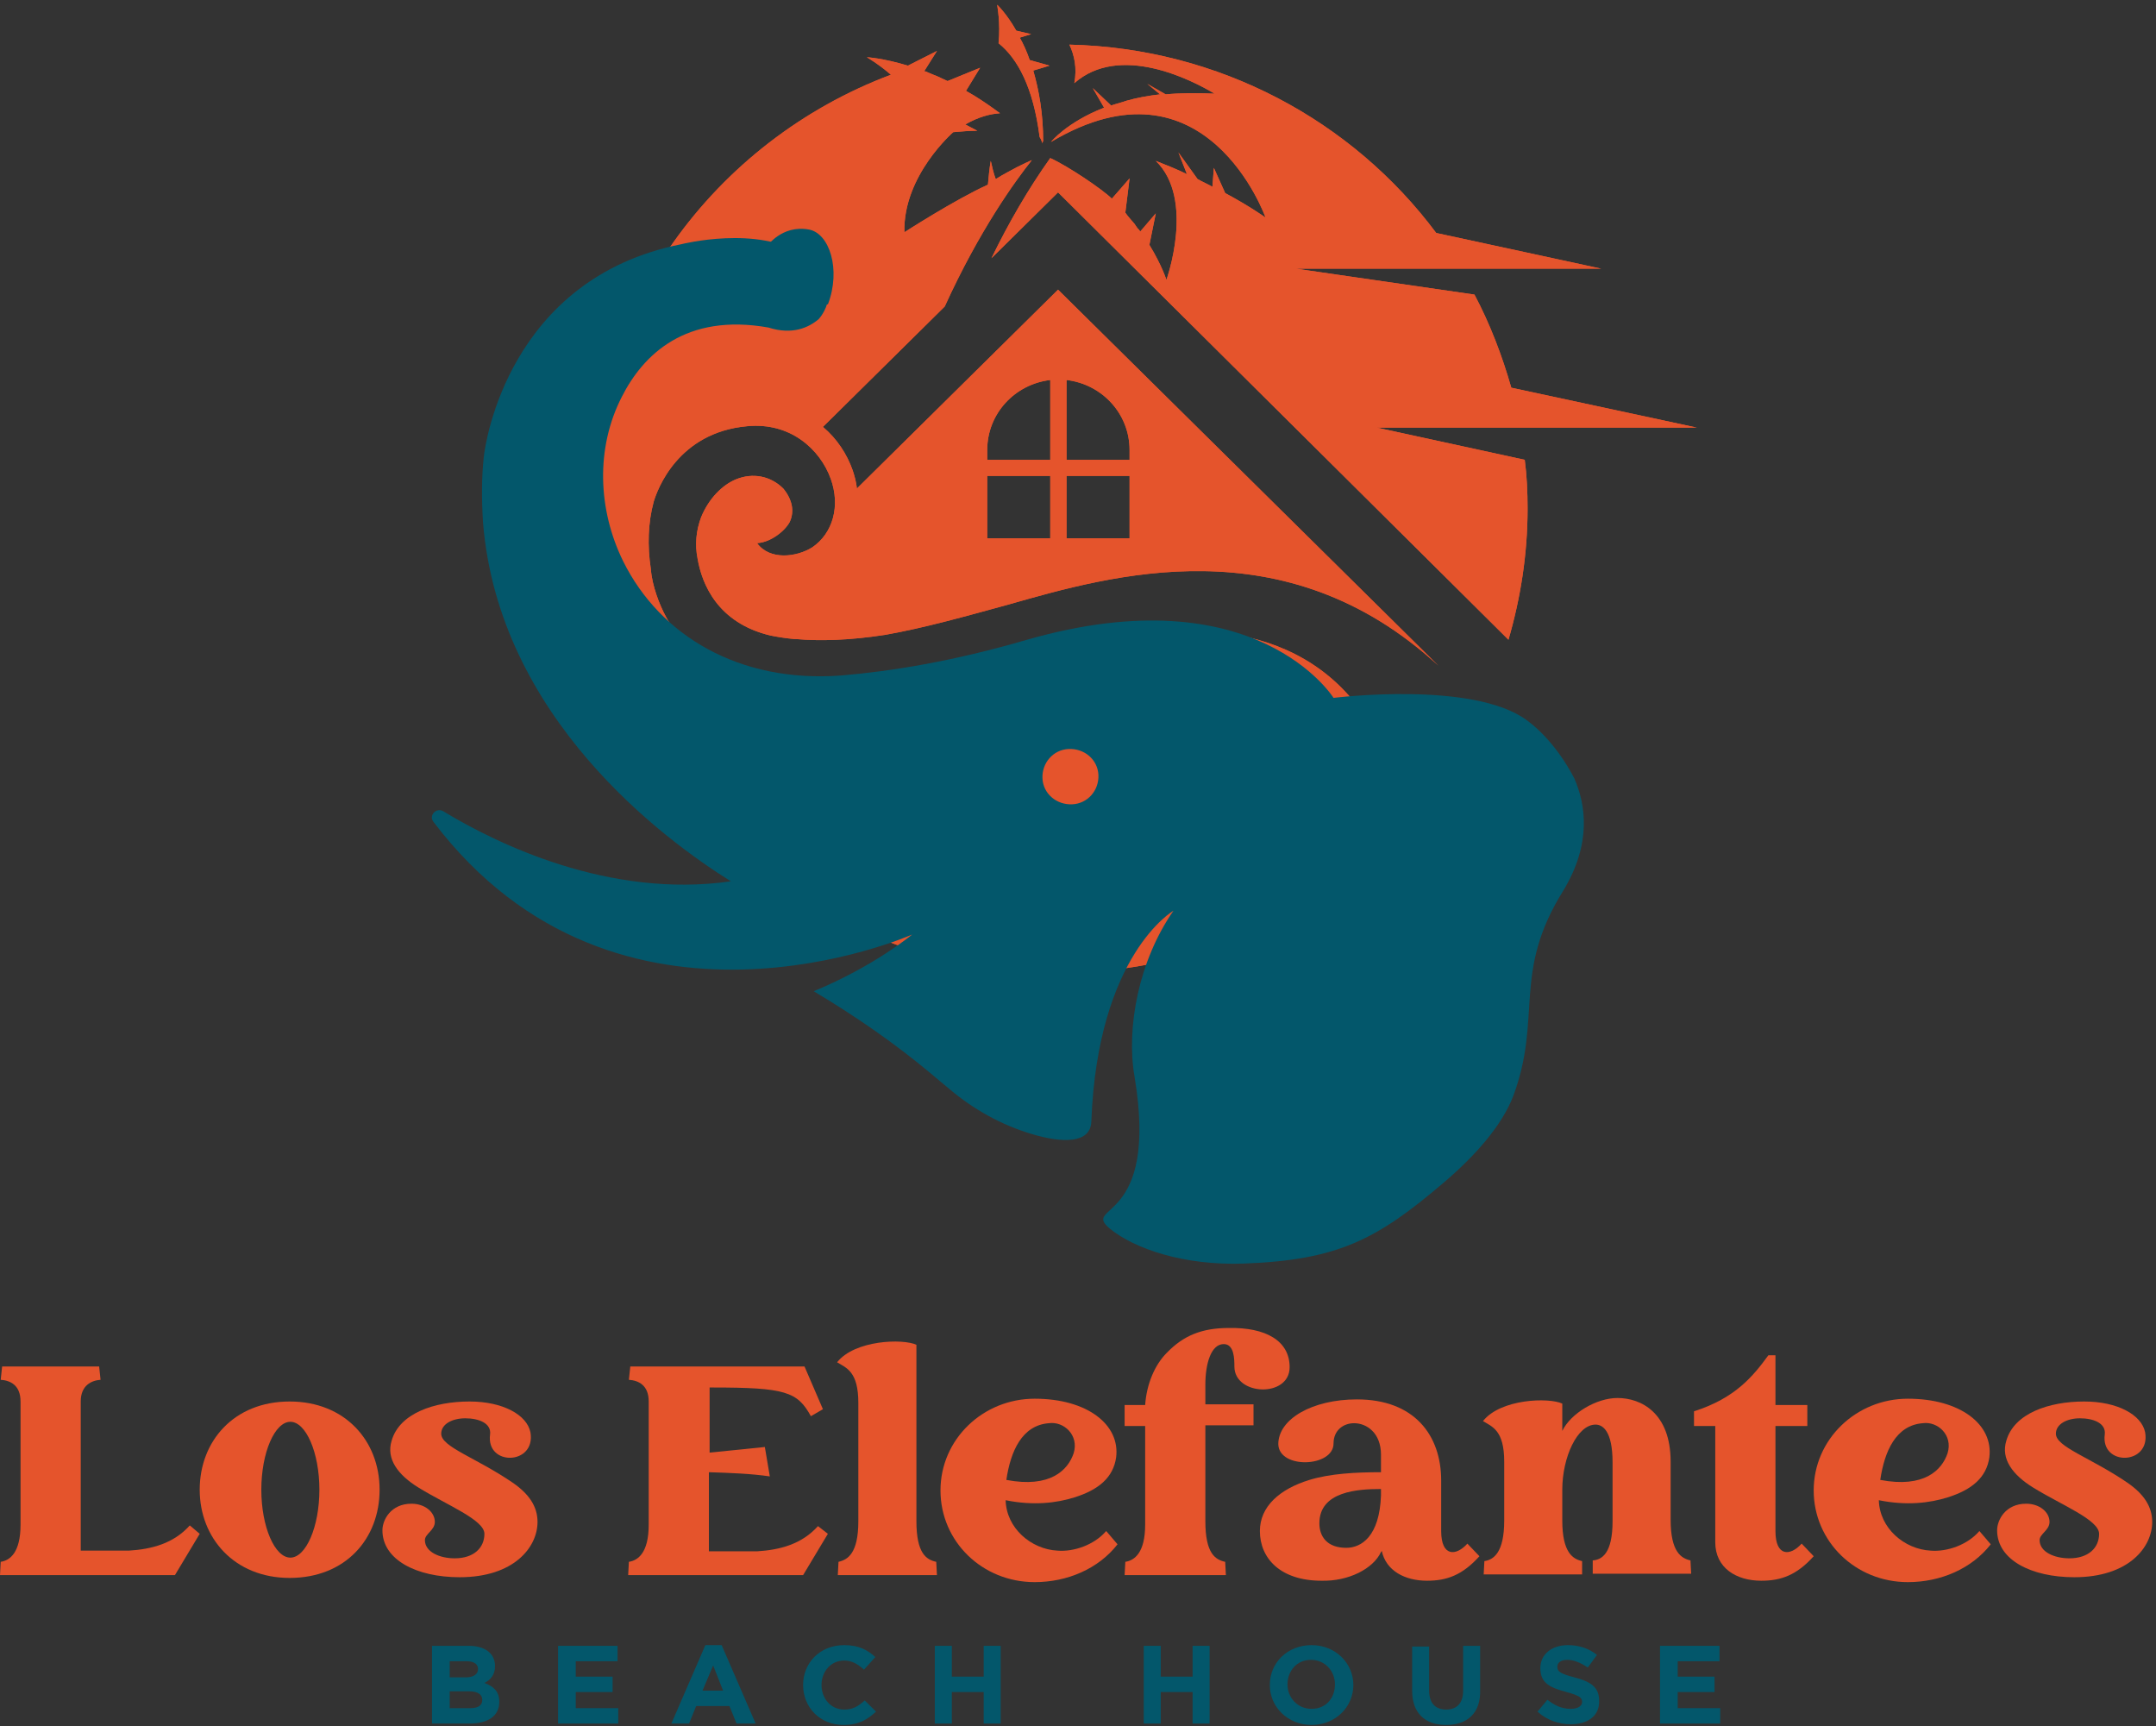 <svg width="371" height="297" viewBox="0 0 371 297" fill="none" xmlns="http://www.w3.org/2000/svg">
<rect x="0" y="0" width="371" height="297" fill="#333333" stroke="none"/>
<path d="M233.981 121.988C221.185 104.643 198.275 108.136 189.135 110.424C184.138 111.749 179.629 113.315 175.364 114.52C163.909 117.772 152.941 120.904 142.826 120.904C141.486 120.904 140.145 120.783 138.804 120.663C133.442 120.181 128.324 118.495 123.815 115.604C118.331 112.231 114.797 107.774 112.969 102.354C112.482 100.909 112.116 99.463 111.994 97.898C111.385 93.923 111.507 89.948 112.482 86.334C113.091 84.287 116.625 74.41 128.568 73.326C136.002 72.603 141.12 77.301 142.948 82.36C144.654 87.057 143.314 91.755 139.779 94.164C137.098 95.85 132.467 96.452 130.274 93.441C132.589 93.32 135.027 91.393 135.88 89.828C136.733 88.021 136.367 85.973 134.783 84.046C132.589 81.878 129.543 81.275 126.618 82.48C124.303 83.444 121.987 85.732 120.647 88.984C119.794 91.273 119.55 93.682 120.037 96.091C120.768 100.427 123.449 107.172 132.589 109.34C133.808 109.581 135.27 109.822 136.733 109.943C136.855 109.943 136.855 109.943 136.977 109.943C140.998 110.304 146.116 110.183 152.332 109.22C159.156 108.015 166.346 105.968 173.414 104.041C191.207 98.982 221.064 90.189 247.508 114.52L182.067 49.838L147.457 84.046C147.335 82.962 147.091 81.998 146.726 80.914C145.751 78.144 144.045 75.494 141.607 73.446L162.568 52.729C168.54 39.6 174.755 31.048 177.558 27.555C177.192 27.675 176.826 27.916 176.461 28.037L174.998 28.759C173.902 29.362 172.683 29.964 171.343 30.807C170.977 29.843 170.733 28.759 170.489 27.675C170.246 29 170.124 30.446 170.002 31.771C164.396 34.3 155.622 39.961 155.622 39.961C155.378 30.205 164.031 22.737 164.031 22.737C165.371 22.616 166.833 22.496 168.174 22.496C167.443 22.135 166.833 21.773 166.102 21.412C168.418 20.087 170.368 19.605 172.074 19.485C170.124 18.039 168.174 16.714 166.224 15.63L168.661 11.655L163.056 13.944C162.203 13.583 161.35 13.101 160.618 12.86L159.765 12.499C159.522 12.378 159.278 12.258 159.034 12.258L161.228 8.765L156.231 11.294C151.844 9.969 149.163 9.849 149.163 9.849C149.163 9.849 151.235 11.053 153.306 12.86C122.84 24.303 101.27 53.452 101.27 87.539C101.27 131.624 137.464 167.397 182.067 167.397C213.63 167.397 240.928 149.45 254.211 123.433C243.609 120.422 233.981 121.988 233.981 121.988ZM183.529 78.264V70.676V65.376C189.622 66.099 194.375 71.158 194.375 77.421V79.107H183.529V78.264ZM183.529 81.878H194.375V92.598H183.529V81.878ZM169.88 77.421C169.88 71.158 174.633 66.099 180.726 65.376V70.676V78.023V79.107H169.88V77.421ZM169.88 81.878H180.726V92.598H169.88V81.878Z" fill="#E5542C"/>
<path d="M184.87 14.306C192.669 7.44 204.977 13.704 208.999 16.113C205.952 15.992 203.149 15.992 200.59 16.233L197.422 14.426L199.615 16.233C197.544 16.474 195.594 16.835 193.888 17.317L193.156 17.558C192.425 17.799 191.816 17.919 191.207 18.16L188.038 15.149L189.988 18.522C183.529 21.051 180.848 24.424 180.848 24.424C207.536 8.524 217.773 37.432 217.773 37.432C217.773 37.432 215.092 35.505 210.827 33.217L208.877 28.88L208.633 32.133C207.78 31.651 206.927 31.289 206.074 30.808L202.784 26.23L204.246 29.964C202.54 29.121 200.712 28.398 198.884 27.676C205.709 34.301 200.712 48.152 200.712 48.152C200.712 48.152 199.981 45.743 197.787 42.13L198.884 36.71L196.203 39.841C196.081 39.6 195.959 39.48 195.716 39.239L195.228 38.516C194.741 37.914 194.131 37.312 193.644 36.589L194.375 30.687L191.328 34.18C189.744 32.614 183.895 28.639 180.726 27.194C176.948 32.494 173.536 38.396 170.611 44.418L182.067 33.096L259.573 110.064C261.645 102.957 262.863 95.369 262.863 87.54C262.863 84.649 262.741 81.878 262.376 79.108L236.906 73.567H261.645H291.989L260.06 66.702C258.476 61.161 256.404 55.741 253.723 50.682L223.013 46.225H251.286H275.537L247.143 40.082C232.763 20.81 209.852 8.283 184.017 7.681C184.87 9.488 185.357 11.656 184.87 14.306Z" fill="#E5542C"/>
<path d="M171.83 7.44C175.12 10.09 177.801 15.028 178.898 23.581C179.142 23.942 179.263 24.303 179.385 24.665C179.385 24.544 179.385 24.424 179.507 24.303C179.507 19.485 178.776 15.51 177.801 12.138L180.604 11.295L177.192 10.331C176.704 8.886 176.095 7.561 175.486 6.477L177.435 5.874L174.876 5.272C173.17 2.261 171.586 0.815 171.586 0.815C171.586 0.936 172.195 3.947 171.83 7.44Z" fill="#E5542C"/>
<path d="M233.981 121.988C221.185 104.643 198.275 108.136 189.135 110.424C184.138 111.749 179.629 113.315 175.364 114.52C163.909 117.772 152.941 120.904 142.826 120.904C141.486 120.904 140.145 120.783 138.804 120.663C133.442 120.181 128.324 118.495 123.815 115.604C118.331 112.231 114.797 107.774 112.969 102.354C112.482 100.909 112.116 99.463 111.994 97.898C111.385 93.923 111.507 89.948 112.482 86.334C113.091 84.287 116.625 74.41 128.568 73.326C136.002 72.603 141.12 77.301 142.948 82.36C144.654 87.057 143.314 91.755 139.779 94.164C137.098 95.85 132.467 96.452 130.274 93.441C132.589 93.32 135.027 91.393 135.88 89.828C136.733 88.021 136.367 85.973 134.783 84.046C132.589 81.878 129.543 81.275 126.618 82.48C124.303 83.444 121.987 85.732 120.647 88.984C119.794 91.273 119.55 93.682 120.037 96.091C120.768 100.427 123.449 107.172 132.589 109.34C133.808 109.581 135.27 109.822 136.733 109.943C136.855 109.943 136.855 109.943 136.977 109.943C140.998 110.304 146.116 110.183 152.332 109.22C159.156 108.015 166.346 105.968 173.414 104.041C191.207 98.982 221.064 90.189 247.508 114.52L182.067 49.838L147.457 84.046C147.335 82.962 147.091 81.998 146.726 80.914C145.751 78.144 144.045 75.494 141.607 73.446L162.568 52.729C168.54 39.6 174.755 31.048 177.558 27.555C177.192 27.675 176.826 27.916 176.461 28.037L174.998 28.759C173.902 29.362 172.683 29.964 171.343 30.807C170.977 29.843 170.733 28.759 170.489 27.675C170.246 29 170.124 30.446 170.002 31.771C164.396 34.3 155.622 39.961 155.622 39.961C155.378 30.205 164.031 22.737 164.031 22.737C165.371 22.616 166.833 22.496 168.174 22.496C167.443 22.135 166.833 21.773 166.102 21.412C168.418 20.087 170.368 19.605 172.074 19.485C170.124 18.039 168.174 16.714 166.224 15.63L168.661 11.655L163.056 13.944C162.203 13.583 161.35 13.101 160.618 12.86L159.765 12.499C159.522 12.378 159.278 12.258 159.034 12.258L161.228 8.765L156.231 11.294C151.844 9.969 149.163 9.849 149.163 9.849C149.163 9.849 151.235 11.053 153.306 12.86C122.84 24.303 101.27 53.452 101.27 87.539C101.27 131.624 137.464 167.397 182.067 167.397C213.63 167.397 240.928 149.45 254.211 123.433C243.609 120.422 233.981 121.988 233.981 121.988ZM183.529 78.264V70.676V65.376C189.622 66.099 194.375 71.158 194.375 77.421V79.107H183.529V78.264ZM183.529 81.878H194.375V92.598H183.529V81.878ZM169.88 77.421C169.88 71.158 174.633 66.099 180.726 65.376V70.676V78.023V79.107H169.88V77.421ZM169.88 81.878H180.726V92.598H169.88V81.878Z" fill="#E5542C"/>
<path d="M184.87 14.306C192.669 7.44 204.977 13.704 208.999 16.113C205.952 15.992 203.149 15.992 200.59 16.233L197.422 14.426L199.615 16.233C197.544 16.474 195.594 16.835 193.888 17.317L193.156 17.558C192.425 17.799 191.816 17.919 191.207 18.16L188.038 15.149L189.988 18.522C183.529 21.051 180.848 24.424 180.848 24.424C207.536 8.524 217.773 37.432 217.773 37.432C217.773 37.432 215.092 35.505 210.827 33.217L208.877 28.88L208.633 32.133C207.78 31.651 206.927 31.289 206.074 30.808L202.784 26.23L204.246 29.964C202.54 29.121 200.712 28.398 198.884 27.676C205.709 34.301 200.712 48.152 200.712 48.152C200.712 48.152 199.981 45.743 197.787 42.13L198.884 36.71L196.203 39.841C196.081 39.6 195.959 39.48 195.716 39.239L195.228 38.516C194.741 37.914 194.131 37.312 193.644 36.589L194.375 30.687L191.328 34.18C189.744 32.614 183.895 28.639 180.726 27.194C176.948 32.494 173.536 38.396 170.611 44.418L182.067 33.096L259.573 110.064C261.645 102.957 262.863 95.369 262.863 87.54C262.863 84.649 262.741 81.878 262.376 79.108L236.906 73.567H261.645H291.989L260.06 66.702C258.476 61.161 256.404 55.741 253.723 50.682L223.013 46.225H251.286H275.537L247.143 40.082C232.763 20.81 209.852 8.283 184.017 7.681C184.87 9.488 185.357 11.656 184.87 14.306Z" fill="#E5542C"/>
<path d="M171.83 7.44C175.12 10.09 177.801 15.028 178.898 23.581C179.142 23.942 179.263 24.303 179.385 24.665C179.385 24.544 179.385 24.424 179.507 24.303C179.507 19.485 178.776 15.51 177.801 12.138L180.604 11.295L177.192 10.331C176.704 8.886 176.095 7.561 175.486 6.477L177.435 5.874L174.876 5.272C173.17 2.261 171.586 0.815 171.586 0.815C171.586 0.936 172.195 3.947 171.83 7.44Z" fill="#E5542C"/>
<path d="M34.366 263.884L30.101 270.991H0L0.122 268.702C1.706 268.461 3.534 267.136 3.534 262.318V241.119C3.534 238.349 1.828 237.506 0.122 237.385L0.366 235.097H17.061L17.305 237.385C15.721 237.506 13.893 238.349 13.893 241.119V266.775H22.18C26.079 266.534 29.857 265.571 32.66 262.439L34.366 263.884Z" fill="#E5542C"/>
<path d="M34.366 256.296C34.366 247.985 40.216 241.12 49.843 241.12C59.349 241.12 65.32 247.865 65.32 256.296C65.32 264.728 59.47 271.473 49.843 271.473C40.338 271.473 34.366 264.607 34.366 256.296ZM54.961 256.296C54.961 249.912 52.646 244.613 49.965 244.613C47.284 244.613 44.968 249.912 44.968 256.296C44.968 262.68 47.284 267.98 49.965 267.98C52.646 267.98 54.961 262.68 54.961 256.296Z" fill="#E5542C"/>
<path d="M83.356 263.885C83.356 261.476 76.897 258.946 72.022 255.935C68.488 253.767 66.416 250.997 67.391 247.865C68.732 243.167 74.703 241.12 80.796 241.12C86.524 241.12 90.668 243.408 91.277 246.419C92.252 252.081 83.6 252.321 84.331 246.781C84.574 244.854 82.381 244.01 80.065 244.01C77.872 244.01 75.922 244.974 75.922 246.66C75.922 248.949 81.893 250.756 88.23 255.092C91.033 257.019 92.496 259.187 92.496 261.837C92.496 266.173 88.474 271.353 79.09 271.353C71.657 271.353 65.807 268.341 65.807 263.282C65.807 261.476 67.269 258.705 70.804 258.705C73.119 258.705 74.825 260.151 74.825 261.837C74.825 263.282 73.119 263.885 73.119 264.969C73.119 267.016 75.678 268.1 78.237 268.1C81.528 268.1 83.356 266.294 83.356 263.885Z" fill="#E5542C"/>
<path d="M142.46 263.884L138.195 270.991H108.094L108.216 268.702C109.8 268.461 111.628 267.136 111.628 262.318V241.119C111.628 238.349 109.922 237.506 108.216 237.385L108.46 235.097H138.439L141.607 242.444L139.535 243.649C137.22 239.433 135.148 238.71 122.596 238.71H122.109V249.912L131.614 248.948L132.467 254.007C129.177 253.526 125.643 253.405 121.987 253.285V266.895H130.274C134.173 266.655 137.951 265.691 140.754 262.559L142.46 263.884Z" fill="#E5542C"/>
<path d="M147.701 261.716V241.36C147.701 235.94 145.629 235.338 144.045 234.374C147.092 230.52 155.378 230.279 157.694 231.363V261.716C157.694 267.257 159.4 268.341 161.106 268.702L161.228 270.991H144.167L144.289 268.702C145.873 268.341 147.701 267.257 147.701 261.716Z" fill="#E5542C"/>
<path d="M192.303 265.691C189.013 269.907 183.651 272.196 178.045 272.196C169.027 272.196 161.837 265.209 161.837 256.417C161.837 247.624 169.149 240.638 178.045 240.638C187.063 240.638 192.791 245.094 192.06 250.755C191.572 254.128 189.135 256.296 184.869 257.621C181.823 258.585 177.801 259.067 173.049 258.103C173.17 262.921 177.436 266.534 181.945 266.775C184.748 267.016 188.282 265.812 190.353 263.403L192.303 265.691ZM173.17 254.61C180.726 256.055 183.773 252.924 184.748 250.033C185.723 246.901 183.041 244.492 180.482 244.853C175.851 245.215 173.902 249.671 173.17 254.61Z" fill="#E5542C"/>
<path d="M221.917 235.217C221.917 240.517 212.411 240.156 212.411 235.097C212.411 233.893 212.411 231.243 210.583 231.243C208.39 231.243 207.415 234.615 207.415 238.229V241.601H215.701V245.215H207.415V251.478V261.716C207.415 267.257 209.121 268.341 210.827 268.703L210.949 270.991H193.522L193.644 268.703C195.228 268.462 197.056 267.137 197.056 262.319V245.335H193.522V241.722H197.056C197.3 238.229 198.64 234.856 200.834 232.688C203.637 229.797 206.805 228.472 211.436 228.472C217.773 228.352 221.917 230.64 221.917 235.217Z" fill="#E5542C"/>
<path d="M254.577 267.739C251.652 270.991 248.971 271.955 245.559 271.955C241.781 271.955 238.49 270.269 237.759 266.775C237.759 266.896 237.759 266.896 237.637 267.016C236.297 269.907 232.032 272.075 227.401 271.955C220.332 271.955 216.798 268.1 216.798 263.403C216.798 259.187 220.211 256.176 225.329 254.61C228.863 253.526 233.25 253.285 237.637 253.285V250.274C237.637 246.54 235.2 244.854 233.006 244.854C231.178 244.854 229.472 246.058 229.472 248.347C229.472 252.442 220.089 252.803 219.967 248.467C219.967 244.131 225.816 240.758 233.494 240.758C243.365 240.758 247.996 246.901 247.996 254.73V263.403C247.996 267.86 250.555 267.739 252.505 265.571L254.577 267.739ZM237.637 257.26V256.176C233.738 256.176 227.035 256.537 227.035 262.078C227.035 264.367 228.376 266.294 231.666 266.294C234.225 266.294 237.394 264.367 237.637 257.26Z" fill="#E5542C"/>
<path d="M277.487 261.716V251.598C277.487 246.178 275.781 245.094 274.563 245.094C271.394 245.094 268.835 250.755 268.835 256.296V261.596C268.835 267.137 270.663 268.221 272.247 268.582V270.87H255.308L255.43 268.582C257.014 268.341 258.842 267.137 258.842 261.596V251.478C258.842 246.058 256.77 245.456 255.186 244.492C258.233 240.638 266.52 240.397 268.835 241.481V246.178C270.297 243.167 274.684 240.517 278.34 240.517C282.362 240.517 287.48 243.047 287.48 251.478V261.475C287.48 267.016 289.308 268.1 290.893 268.461L291.014 270.75H274.075V268.461C275.659 268.341 277.487 267.257 277.487 261.716Z" fill="#E5542C"/>
<path d="M312.097 267.739C309.172 270.991 306.491 271.955 303.079 271.955C298.813 271.955 295.157 269.787 295.157 265.33V260.271V245.335H291.501V242.806C298.692 240.517 301.738 236.663 304.297 233.17H305.516V241.722H311V245.335H305.516V263.403C305.516 267.859 308.075 267.739 310.025 265.571L312.097 267.739Z" fill="#E5542C"/>
<path d="M342.563 265.691C339.273 269.907 333.911 272.196 328.305 272.196C319.287 272.196 312.097 265.209 312.097 256.417C312.097 247.624 319.409 240.638 328.305 240.638C337.323 240.638 343.051 245.094 342.319 250.755C341.832 254.128 339.395 256.296 335.129 257.621C332.083 258.585 328.061 259.067 323.308 258.103C323.43 262.921 327.695 266.534 332.204 266.775C335.007 267.016 338.541 265.812 340.613 263.403L342.563 265.691ZM323.552 254.61C331.108 256.055 334.154 252.924 335.129 250.033C336.104 246.901 333.423 244.492 330.864 244.853C326.233 245.215 324.283 249.671 323.552 254.61Z" fill="#E5542C"/>
<path d="M361.208 263.885C361.208 261.476 354.749 258.946 349.875 255.935C346.341 253.767 344.269 250.997 345.244 247.865C346.584 243.167 352.556 241.12 358.649 241.12C364.377 241.12 368.52 243.408 369.13 246.419C370.104 252.081 361.452 252.321 362.183 246.781C362.427 244.854 360.233 244.01 357.918 244.01C355.724 244.01 353.774 244.974 353.774 246.66C353.774 248.949 359.746 250.756 366.083 255.092C368.886 257.019 370.348 259.187 370.348 261.837C370.348 266.173 366.327 271.353 356.943 271.353C349.509 271.353 343.66 268.341 343.66 263.282C343.66 261.476 345.122 258.705 348.656 258.705C350.972 258.705 352.678 260.151 352.678 261.837C352.678 263.282 350.972 263.885 350.972 264.969C350.972 267.016 353.531 268.1 356.09 268.1C359.38 268.1 361.208 266.294 361.208 263.885Z" fill="#E5542C"/>
<path d="M80.797 296.527H74.338V283.157H80.675C83.478 283.157 85.184 284.482 85.184 286.65C85.184 288.216 84.331 289.059 83.356 289.541C84.94 290.143 85.915 290.986 85.915 292.793C85.915 295.322 83.843 296.527 80.797 296.527ZM82.259 287.132C82.259 286.288 81.528 285.807 80.309 285.807H77.385V288.577H80.187C81.406 288.577 82.259 288.095 82.259 287.132ZM82.99 292.431C82.99 291.588 82.259 290.986 80.797 290.986H77.385V293.877H80.919C82.137 293.877 82.99 293.515 82.99 292.431Z" fill="#03576B"/>
<path d="M96.03 296.527V283.157H106.267V285.807H99.077V288.457H105.414V291.106H99.077V293.877H106.389V296.527H96.03Z" fill="#03576B"/>
<path d="M126.74 296.527L125.521 293.515H119.794L118.575 296.527H115.528L121.378 283.036H124.181L130.03 296.527H126.74ZM122.718 286.529L120.89 290.865H124.425L122.718 286.529Z" fill="#03576B"/>
<path d="M145.142 296.767C141.12 296.767 138.195 293.756 138.195 289.902C138.195 286.047 141.12 283.036 145.264 283.036C147.823 283.036 149.285 283.879 150.626 285.084L148.676 287.252C147.579 286.288 146.604 285.686 145.264 285.686C142.948 285.686 141.364 287.613 141.364 289.902C141.364 292.19 142.948 294.118 145.264 294.118C146.848 294.118 147.701 293.515 148.798 292.552L150.747 294.479C149.285 295.804 147.823 296.767 145.142 296.767Z" fill="#03576B"/>
<path d="M169.271 296.527V291.106H163.787V296.527H160.862V283.157H163.787V288.457H169.271V283.157H172.196V296.527H169.271Z" fill="#03576B"/>
<path d="M205.221 296.527V291.106H199.737V296.527H196.812V283.157H199.737V288.457H205.221V283.157H208.146V296.527H205.221Z" fill="#03576B"/>
<path d="M225.694 296.767C221.551 296.767 218.504 293.636 218.504 289.902C218.504 286.047 221.551 283.036 225.694 283.036C229.838 283.036 232.885 286.168 232.885 289.902C232.885 293.636 229.838 296.767 225.694 296.767ZM229.716 289.781C229.716 287.493 228.01 285.566 225.573 285.566C223.135 285.566 221.551 287.493 221.551 289.781C221.551 292.07 223.257 293.997 225.694 293.997C228.132 293.997 229.716 292.19 229.716 289.781Z" fill="#03576B"/>
<path d="M248.849 296.768C245.193 296.768 243 294.72 243 290.866V283.277H245.924V290.866C245.924 293.034 247.021 294.118 248.849 294.118C250.677 294.118 251.774 293.034 251.774 290.866V283.157H254.699V290.745C254.82 294.72 252.505 296.768 248.849 296.768Z" fill="#03576B"/>
<path d="M270.297 296.647C268.225 296.647 266.154 295.924 264.569 294.479L266.275 292.431C267.494 293.395 268.713 293.997 270.297 293.997C271.516 293.997 272.247 293.515 272.247 292.793C272.247 292.07 271.759 291.709 269.566 291.106C266.885 290.384 265.057 289.661 265.057 287.011C265.057 284.602 267.007 283.036 269.81 283.036C271.759 283.036 273.465 283.638 274.806 284.722L273.222 286.891C272.003 286.047 270.784 285.566 269.688 285.566C268.591 285.566 267.982 286.047 267.982 286.77C267.982 287.613 268.591 287.975 270.906 288.577C273.709 289.3 275.172 290.263 275.172 292.552C275.293 295.202 273.222 296.647 270.297 296.647Z" fill="#03576B"/>
<path d="M285.652 296.527V283.157H295.889V285.807H288.699V288.457H295.036V291.106H288.699V293.877H296.011V296.527H285.652Z" fill="#03576B"/>
<path d="M130.761 109.228C130.639 109.228 130.639 109.228 130.518 109.106C130.639 109.228 130.761 109.228 130.761 109.228Z" fill="#F3EBCB"/>
<path d="M270.906 133.919C268.591 129.462 265.544 125.969 262.742 123.922C253.48 117.056 229.472 120.067 229.472 120.067C229.472 120.067 216.189 98.748 176.705 110.07C163.909 113.804 153.307 115.49 144.776 116.213C127.227 117.538 113.579 109.347 107.242 96.579C102.854 87.666 102.489 77.067 106.998 68.274C110.654 61.047 117.966 53.82 132.224 56.349C136.367 57.674 139.17 56.349 140.876 54.904C140.876 54.904 146.117 49.363 138.317 43.943C130.518 38.643 117.234 42.016 117.234 42.016C87.621 47.918 83.478 76.103 83.234 78.753C82.868 82.246 82.868 85.859 83.112 89.834C85.793 123.44 114.188 144.398 125.765 151.625C104.804 154.636 85.428 145.121 76.288 139.58C75.069 138.857 73.729 140.303 74.582 141.387C106.388 183.303 156.963 160.779 156.963 160.779C156.963 160.779 150.504 166.2 140.023 170.536C147.091 174.751 153.916 179.449 160.253 184.749L161.106 185.472L163.421 187.399C167.565 190.892 172.318 193.542 177.558 195.108C182.798 196.673 187.673 196.794 187.794 192.939C188.891 164.152 201.931 156.684 201.931 156.684C195.959 165.236 193.766 176.799 195.228 185.231C199.494 210.766 185.966 207.153 190.963 211.368C195.228 214.861 203.759 217.752 213.995 217.391C230.204 216.788 236.906 213.295 248.483 203.419C253.724 198.962 258.476 193.662 260.426 188.483C265.423 174.992 260.182 167.404 268.957 153.311C273.953 145.121 272.856 138.376 270.906 133.919ZM184.504 138.376C181.823 138.496 179.508 136.569 179.386 133.919C179.264 131.269 181.214 128.98 183.895 128.86C186.576 128.74 188.891 130.667 189.013 133.317C189.135 135.967 187.185 138.255 184.504 138.376Z" fill="#03576B"/>
<path d="M131.98 42.377C131.98 42.377 134.539 38.643 139.17 39.486C142.704 40.089 144.776 46.352 142.46 52.374L133.321 50.327L131.98 42.377Z" fill="#03576B"/>
</svg>
